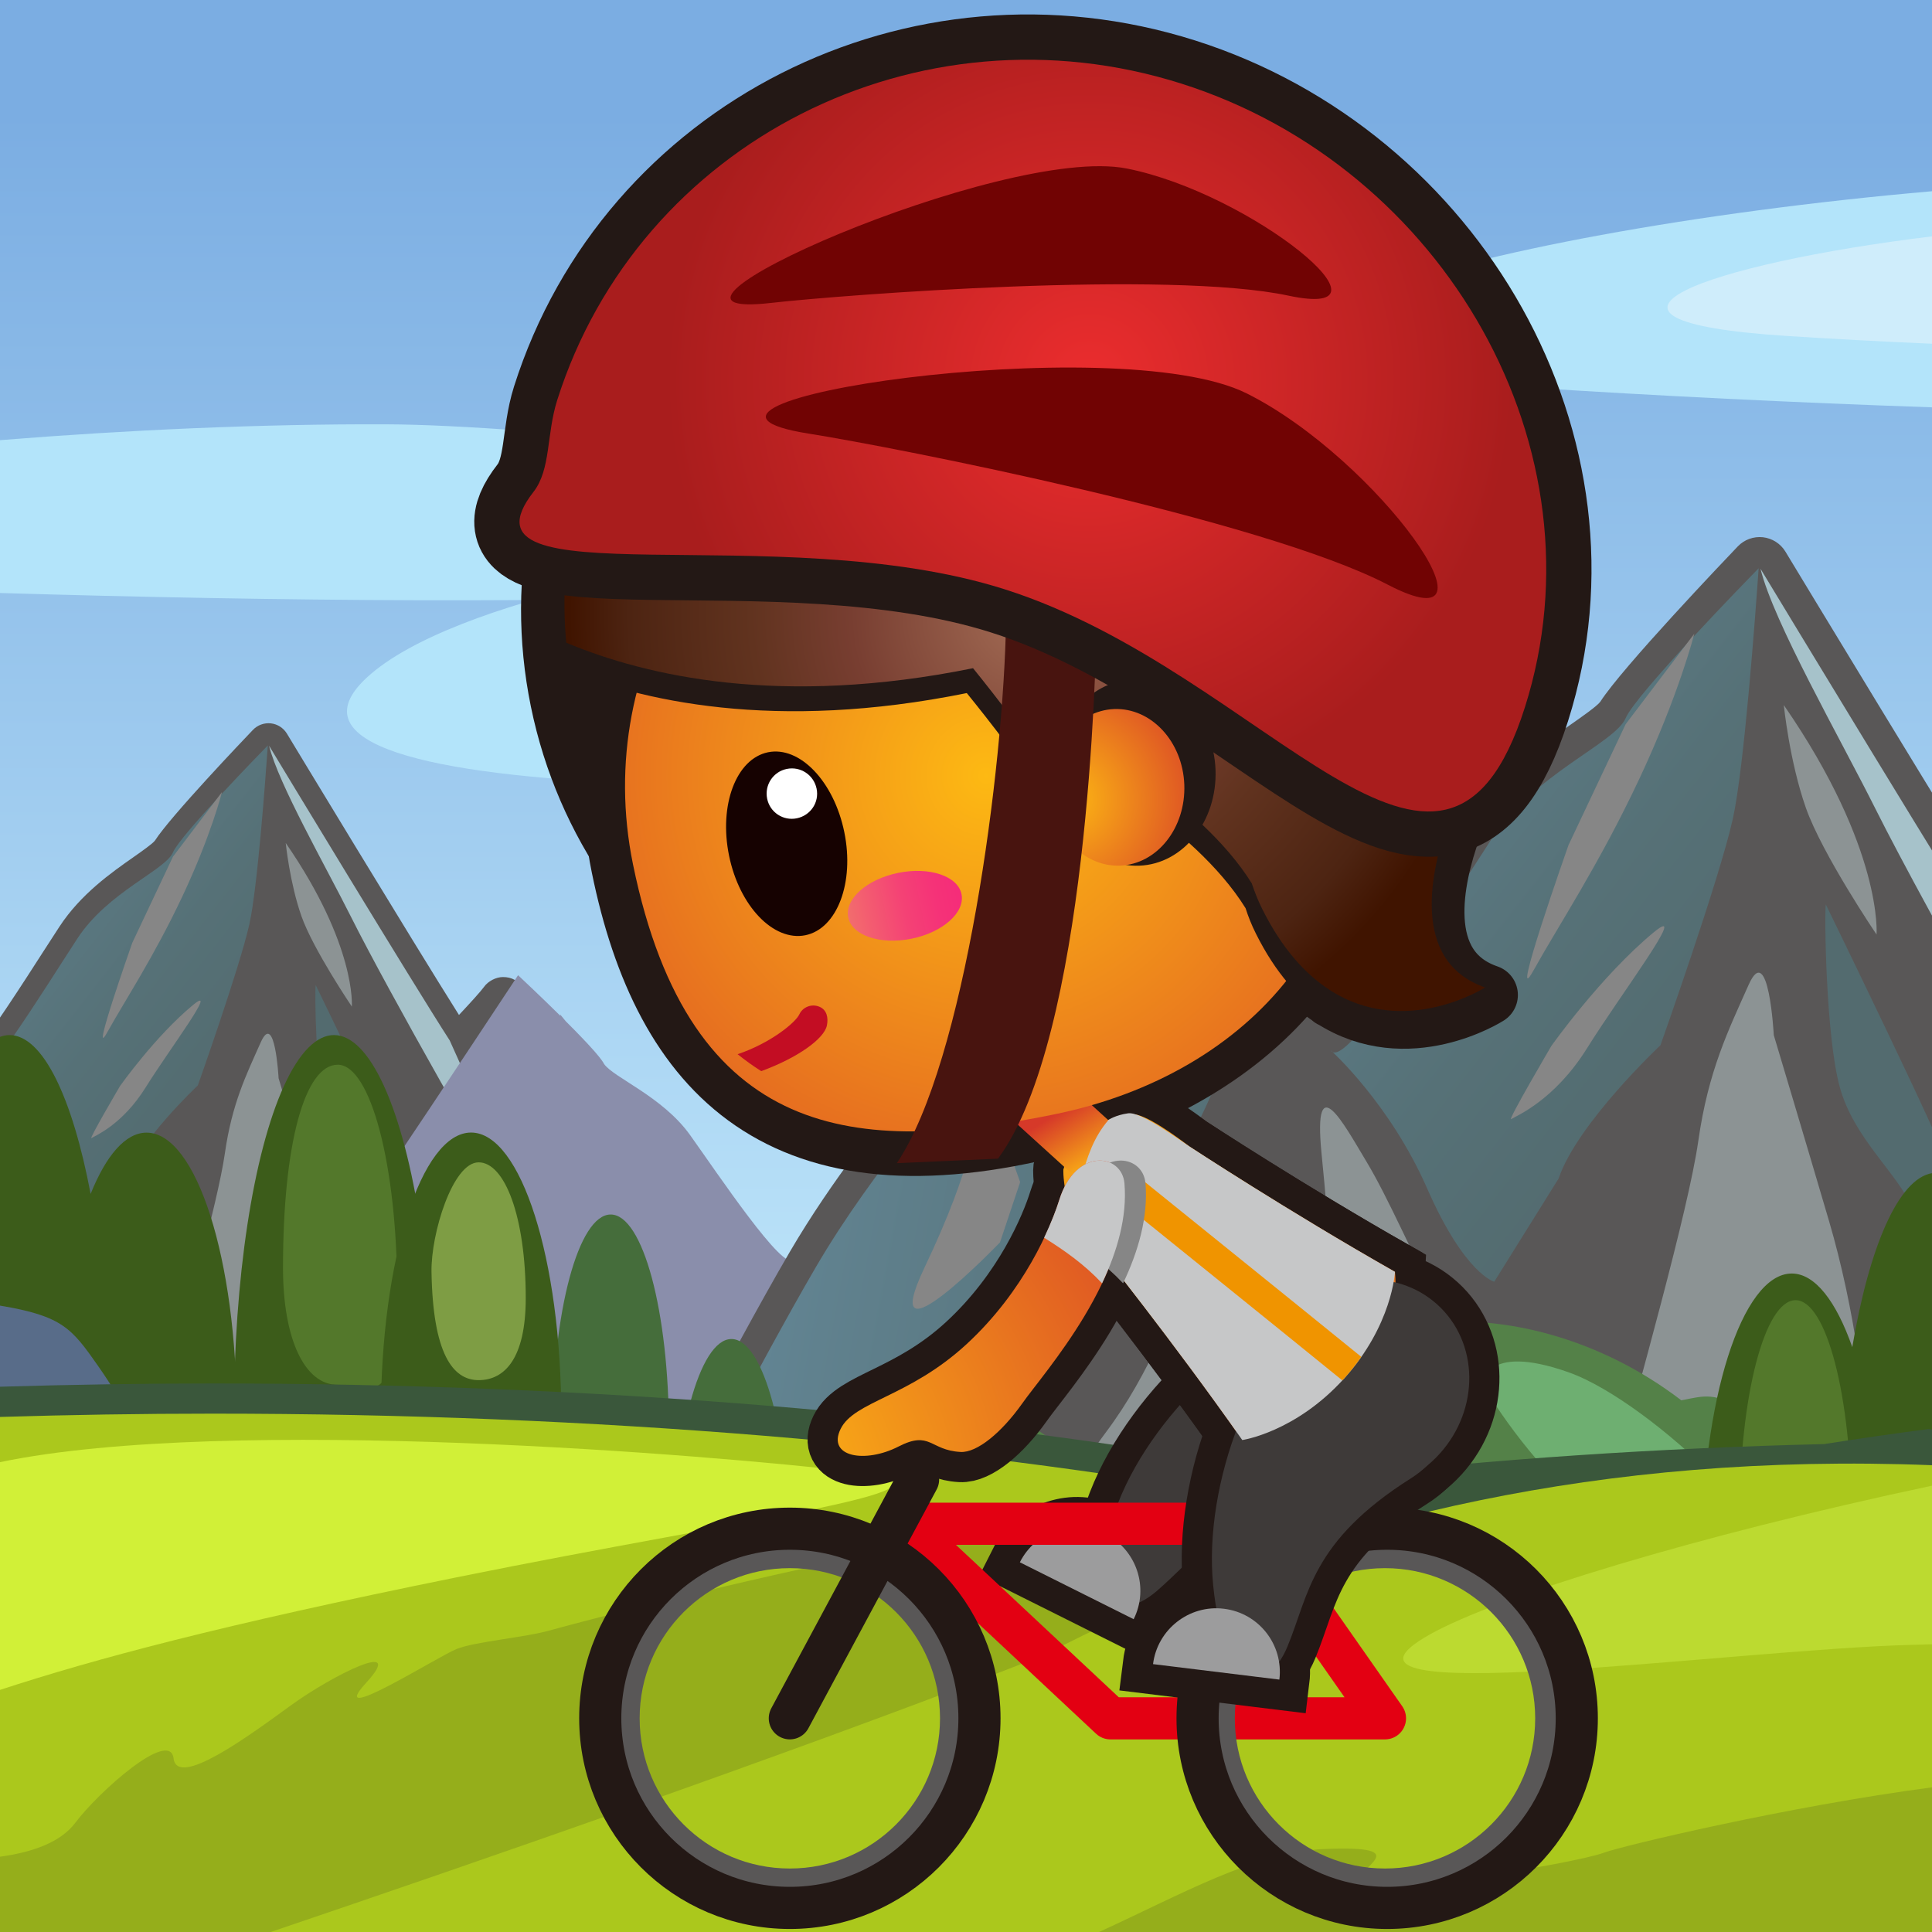 <?xml version="1.0" encoding="iso-8859-1"?>
<!-- Generator: Adobe Illustrator 16.0.0, SVG Export Plug-In . SVG Version: 6.00 Build 0)  -->
<!DOCTYPE svg PUBLIC "-//W3C//DTD SVG 1.1//EN" "http://www.w3.org/Graphics/SVG/1.1/DTD/svg11.dtd">
<svg version="1.1" xmlns="http://www.w3.org/2000/svg" xmlns:xlink="http://www.w3.org/1999/xlink" x="0px" y="0px" width="64px"
	 height="64px" viewBox="0 0 64 64" style="enable-background:new 0 0 64 64;" xml:space="preserve">
<rect x="0" y="0" width="64" height="64" fill="#808080" stroke="none"/>
<g id="person_x5F_mountain_x5F_biking_x28_br_x29_">
	<linearGradient id="SVGID_1_" gradientUnits="userSpaceOnUse" x1="32.001" y1="47.125" x2="32.001" y2="3.748">
		<stop  offset="0" style="stop-color:#C1E8FB"/>
		<stop  offset="1" style="stop-color:#7BADE2"/>
	</linearGradient>
	<rect style="fill:url(#SVGID_1_);" width="64" height="64"/>
	<linearGradient id="SVGID_2_" gradientUnits="userSpaceOnUse" x1="32.001" y1="47.125" x2="32.001" y2="3.748">
		<stop  offset="0" style="stop-color:#C1E8FB"/>
		<stop  offset="1" style="stop-color:#7BADE2"/>
	</linearGradient>
	<rect style="fill:url(#SVGID_2_);" width="64" height="64"/>
	<path style="fill:#595757;" d="M21.161,39.067c-0.187-0.353-0.37-0.657-0.549-0.909c-0.839-1.184-1.587-2.551-2.189-3.65
		c-0.923-1.688-1.171-2.142-1.763-2.142c-0.231,0-0.494,0.138-0.627,0.327c-0.098,0.137-0.452,0.528-0.829,0.929
		c-1.566-2.486-5.654-9.243-5.7-9.32c-0.115-0.189-0.311-0.315-0.532-0.34c-0.221-0.023-0.44,0.056-0.593,0.216
		c-0.278,0.291-2.733,2.865-3.247,3.668c-0.075,0.102-0.435,0.354-0.698,0.539c-0.741,0.519-1.757,1.23-2.464,2.31
		c-0.152,0.231-0.335,0.517-0.54,0.834c-0.579,0.902-1.802,2.811-2.474,3.609c-0.715-0.851-1.843-1.842-1.997-1.976
		c-0.151-0.132-0.354-0.193-0.552-0.171c-0.2,0.024-0.38,0.131-0.497,0.295c-0.362,0.508-2.351,3.056-3.394,4.387
		c-0.633-1.036-1.37-2.214-1.37-2.214c-0.126-0.201-0.345-0.327-0.583-0.334c-0.227,0.01-0.463,0.106-0.602,0.3
		c-0.221,0.311-0.546,0.713-0.921,1.178c-0.864,1.066-2.045,2.529-3.037,4.221c-1.386,2.365-3.959,7.353-4.067,7.564
		c-0.114,0.221-0.104,0.484,0.025,0.697c0.129,0.213,0.36,0.342,0.608,0.342l0,0l38.591-0.021V39.067z"/>
	<path style="fill-rule:evenodd;clip-rule:evenodd;fill:#8C9394;" d="M-4.051,46.648c0.476-2.376,1.544-4.633,1.426-5.939
		c-0.119-1.307-0.237-2.97-1.307-0.713c-1.069,2.256-1.544,3.682-2.613,5.107c-1.069,1.426-1.782,3.325-1.069,3.207
		S-4.051,46.648-4.051,46.648z"/>
	<path style="fill-rule:evenodd;clip-rule:evenodd;fill:#8C9394;" d="M9.229,35.719c0,0,0.712,2.375,1.306,4.396
		s0.951,4.514,0.832,5.702c-0.119,1.188-2.731,0.475-3.563,0.475c-0.832,0-2.971,2.258-2.376,0c0.594-2.257,1.782-6.414,2.02-8.078
		c0.237-1.662,0.712-2.612,1.188-3.682C9.11,33.463,9.229,35.719,9.229,35.719z"/>
	<path style="fill-rule:evenodd;clip-rule:evenodd;fill:#8C9394;" d="M-1.244,44.943l2.946,3.449c0,0,2.247-0.744,1.489-2.266
		c-0.618-1.24-0.798-1.971-1.833-3.957c-0.661-1.269-1.225-2.6-1.752-3.476c-0.527-0.875-1.253-2.243-1.057-0.202
		C-1.254,40.534-1.182,41.135-1.244,44.943z"/>
	<path style="fill-rule:evenodd;clip-rule:evenodd;fill:#8C9394;" d="M19.108,47.195c-0.617-1.24-0.798-1.97-1.833-3.957
		c-0.661-1.268-1.225-2.6-1.752-3.475c-0.527-0.875-1.253-2.244-1.057-0.202s0.269,2.642,0.208,6.45l2.292,2.684h1.901
		C19.216,48.328,19.425,47.83,19.108,47.195z"/>
	<path style="fill-rule:evenodd;clip-rule:evenodd;fill:#8C9394;" d="M21.161,43.389c-0.759-1.038-1.519-2.068-1.864-2.449
		c-0.688-0.756-2.02-2.048-1.433-0.082c0.564,1.886,2.457,4.475,3.071,7.836h0.226V43.389z"/>
	<path style="fill-rule:evenodd;clip-rule:evenodd;fill:#A6C2CA;" d="M14.898,34.467c-1.24-1.922-5.654-9.216-5.983-9.761
		c0.306,1.256,1.881,4.003,2.713,5.667c1.212,2.422,4.815,8.792,5.702,10.098C17.827,41.203,16.339,37.639,14.898,34.467z"/>
	<linearGradient id="SVGID_3_" gradientUnits="userSpaceOnUse" x1="-4.123" y1="25.409" x2="8.474" y2="35.272">
		<stop  offset="0.006" style="stop-color:#668B9D"/>
		<stop  offset="0.246" style="stop-color:#60818E"/>
		<stop  offset="0.709" style="stop-color:#567177"/>
		<stop  offset="1" style="stop-color:#536B6F"/>
	</linearGradient>
	<path style="fill-rule:evenodd;clip-rule:evenodd;fill:url(#SVGID_3_);" d="M1.047,39.342c0.886,2.02,1.582,2.199,1.582,2.199
		l1.519-2.436c0.442-1.307,2.405-3.148,2.405-3.148s1.392-3.921,1.709-5.347c0.268-1.207,0.534-4.832,0.61-5.917
		c-0.224,0.229-2.899,2.972-3.142,3.542c-0.254,0.594-2.152,1.306-3.164,2.851c-1.013,1.544-3.459,5.545-3.797,4.991
		C-1.231,36.076,0.162,37.323,1.047,39.342z"/>
	<linearGradient id="SVGID_4_" gradientUnits="userSpaceOnUse" x1="-17.135" y1="39.944" x2="0.087" y2="43.151">
		<stop  offset="0.006" style="stop-color:#668B9D"/>
		<stop  offset="0.246" style="stop-color:#60818E"/>
		<stop  offset="0.709" style="stop-color:#567177"/>
		<stop  offset="1" style="stop-color:#536B6F"/>
	</linearGradient>
	<path style="fill-rule:evenodd;clip-rule:evenodd;fill:url(#SVGID_4_);" d="M-12.685,45.697c0.696-0.891,5.057-2.34,5.664-3.326
		c0.95-1.544,2.941-4.691,3.322-6.236c0.214-0.871,0.266-1.752,0.271-2.363C-3.479,33.727-3.508,33.7-3.508,33.7
		c-0.507,0.713-4.05,5.227-4.05,5.227c-0.634-1.069-1.898-3.088-1.898-3.088c-0.76,1.069-2.531,2.969-3.924,5.345
		c-1.334,2.277-3.825,7.096-4.03,7.492C-15.865,47.838-13.175,46.326-12.685,45.697z"/>
	<path style="fill-rule:evenodd;clip-rule:evenodd;fill:#536B6F;" d="M10.458,32.632c-0.036,0.175-0.003,3.088,0.326,4.299
		c0.326,1.209,1.322,1.998,1.721,2.859c0.4,0.861,0.938,1.688,0.938,1.688s-0.171-2.574-0.134-2.75
		C13.345,38.555,10.458,32.632,10.458,32.632z"/>
	<path style="fill-rule:evenodd;clip-rule:evenodd;fill:#A6C2CA;" d="M21.161,40.746c-0.37-0.875-0.752-1.645-1.13-2.176
		c-1.303-1.835-2.399-4.115-2.989-5.053c0.995,2.398,2.799,6.715,3.14,7.311c0.148,0.26,0.528,0.703,0.98,1.191V40.746z"/>
	<path style="fill-rule:evenodd;clip-rule:evenodd;fill:#8C9394;" d="M9.465,27.925c0,0,0.133,1.321,0.521,2.425
		c0.39,1.104,1.669,2.994,1.669,2.994S11.815,31.33,9.465,27.925z"/>
	<path style="fill-rule:evenodd;clip-rule:evenodd;fill:#868686;" d="M-7.709,41.064c0,0-0.902,1.711-2.803,3.493
		c-1.9,1.782-0.666-0.879,0.475-1.663C-7.854,41.395-7.709,41.064-7.709,41.064z"/>
	<path style="fill-rule:evenodd;clip-rule:evenodd;fill:#868686;" d="M6.391,33.294c0.891-0.739-0.788,1.478-1.565,2.726
		S3.14,37.628,3.03,37.701c-0.11,0.072,0.948-1.728,0.948-1.728S5.142,34.328,6.391,33.294z"/>
	<path style="fill-rule:evenodd;clip-rule:evenodd;fill:#868686;" d="M7.353,26.239c0,0-0.356,1.425-1.307,3.445
		s-1.901,3.447-2.495,4.516s0.832-2.971,0.832-2.971l1.347-2.851L7.353,26.239z"/>
	<path style="fill-rule:evenodd;clip-rule:evenodd;fill:#868686;" d="M-9.634,37.764c0,0,0,0.949-1.188,3.441
		c-1.188,2.495,1.782-0.594,1.782-0.594l0.475-1.423l-0.712-2.019L-9.634,37.764z"/>
	<path style="fill-rule:evenodd;clip-rule:evenodd;fill:#8A8EAB;" d="M40.847,52.116c-0.146-0.264-1.621-2.875-2.818-4.867
		c-0.002-0.006-0.006-0.012-0.01-0.018c-0.086-0.145-0.172-0.285-0.256-0.422c-0.01-0.018-0.021-0.035-0.031-0.053
		c-0.074-0.12-0.145-0.236-0.215-0.35c-0.018-0.027-0.037-0.059-0.055-0.088c-0.084-0.137-0.166-0.266-0.244-0.387
		c-1.254-1.961-2.849-3.529-3.532-4.411c0,0-1.14,1.667-1.71,2.549c0,0-3.189-3.726-3.646-4.313c0,0-1.594,1.274-2.051,1.961
		c-0.305,0.458-2.508-2.843-3.419-4.117c-0.911-1.275-2.536-1.903-2.849-2.354c-0.014-0.029-0.037-0.066-0.068-0.11
		c-0.014-0.019-0.031-0.042-0.047-0.063c-0.021-0.028-0.041-0.055-0.068-0.087c-0.021-0.025-0.047-0.057-0.071-0.085
		c-0.026-0.031-0.052-0.062-0.082-0.095c-0.028-0.031-0.059-0.065-0.089-0.098c-0.033-0.037-0.064-0.072-0.1-0.111
		c-0.029-0.031-0.062-0.064-0.092-0.098c-0.042-0.044-0.084-0.088-0.127-0.134c-0.027-0.028-0.057-0.058-0.084-0.087
		c-0.051-0.052-0.102-0.104-0.154-0.159c-0.023-0.023-0.049-0.049-0.074-0.074c-0.061-0.061-0.121-0.122-0.184-0.185
		c-0.009-0.009-0.018-0.019-0.027-0.027l-0.193-0.234c0,0,0.006,0.021,0.018,0.058c-0.648-0.639-1.287-1.24-1.387-1.333v0
		c-0.009-0.008-0.02-0.019-0.02-0.019s-2.677,4.056-4.36,6.553c-0.008,0.012-0.017,0.023-0.024,0.035
		c-0.064,0.096-0.127,0.188-0.187,0.277c-0.091,0.134-0.179,0.264-0.261,0.385c-0.02,0.027-0.038,0.055-0.057,0.083
		c-0.098,0.143-0.189,0.276-0.272,0.397c-0.003,0.004-0.005,0.007-0.009,0.011c-0.088,0.129-0.168,0.243-0.236,0.341v0.001
		c-0.071,0.101-0.133,0.187-0.178,0.248c0,0-0.031-0.029-0.076-0.072v11.566l22.413,0.011l0.891,0.002l6.06,0.002
		c0,0-0.01-0.018-0.018-0.033C40.847,52.116,40.847,52.116,40.847,52.116z"/>
	<path style="fill-rule:evenodd;clip-rule:evenodd;fill:#B3E4FA;" d="M33.637,17.19c-3.894-1.958-16.304-3.117-20.831-3.134
		C8.643,14.04,4.187,14.244,0,14.581v5.063C18.427,20.194,39.171,19.974,33.637,17.19z"/>
	<path style="fill-rule:evenodd;clip-rule:evenodd;fill:#B3E4FA;" d="M12.166,22.432c2.869-2.629,12.017-4.185,15.354-4.209
		c13.688-0.098,31.667,5.691,17.199,6.958C30.252,26.448,7.272,26.916,12.166,22.432z"/>
	<path style="fill-rule:evenodd;clip-rule:evenodd;fill:#CFEDFB;" d="M20.813,21.965c1.563-1.432,6.543-2.279,8.36-2.292
		c7.454-0.053,17.245,3.099,9.366,3.789S18.146,24.406,20.813,21.965z"/>
	<path style="fill-rule:evenodd;clip-rule:evenodd;fill:#B3E4FA;" d="M64,6.335c-15.691,1.367-29.346,5.471-13.194,6.513
		c4.051,0.261,8.594,0.488,13.194,0.645V6.335z"/>
	<path style="fill-rule:evenodd;clip-rule:evenodd;fill:#CFEDFB;" d="M64,7.83c-7.428,0.903-12.776,2.785-4.811,3.299
		c1.504,0.097,3.133,0.185,4.811,0.258V7.83z"/>
	<path style="fill-rule:evenodd;clip-rule:evenodd;fill:#B3E4FA;" d="M64,29.522c-2.418-0.815-6.483-1.52-10.021-1.495
		c-1.799,0.013-6.729,0.852-8.275,2.269c-2.639,2.417,9.748,2.165,17.547,1.482c0.272-0.024,0.52-0.051,0.75-0.081V29.522z"/>
	<path style="fill:#595757;" d="M75.501,38.989c-0.263-0.494-0.519-0.922-0.771-1.276c-1.178-1.659-2.228-3.578-3.071-5.121
		c-1.296-2.368-1.644-3.004-2.474-3.004c-0.324,0-0.692,0.194-0.88,0.459c-0.137,0.192-0.634,0.739-1.162,1.302
		c-2.197-3.486-7.933-12.966-7.998-13.075c-0.161-0.266-0.437-0.442-0.746-0.477c-0.31-0.033-0.617,0.078-0.832,0.303
		c-0.391,0.408-3.835,4.02-4.556,5.147c-0.105,0.143-0.61,0.497-0.979,0.755c-1.04,0.729-2.465,1.726-3.457,3.241
		c-0.213,0.325-0.471,0.726-0.757,1.171c-0.813,1.266-2.529,3.941-3.472,5.062c-1.004-1.193-2.586-2.584-2.802-2.772
		c-0.213-0.186-0.496-0.27-0.774-0.239c-0.28,0.033-0.533,0.183-0.697,0.413c-0.508,0.713-3.299,4.288-4.762,6.156
		c-0.888-1.454-1.922-3.106-1.922-3.106c-0.177-0.282-0.484-0.459-0.818-0.469c-0.318,0.014-0.65,0.148-0.844,0.421
		c-0.31,0.436-0.766,0.999-1.293,1.651c-1.211,1.498-2.87,3.549-4.261,5.922c-1.944,3.319-5.555,10.317-5.708,10.614
		c-0.16,0.31-0.146,0.681,0.035,0.979c0.181,0.298,0.505,0.479,0.854,0.479h0l54.146-0.03V38.989z"/>
	<path style="fill-rule:evenodd;clip-rule:evenodd;fill:#8C9394;" d="M40.126,49.625c0.667-3.333,2.166-6.5,2-8.333
		s-0.333-4.166-1.833-1s-2.167,5.166-3.667,7.166s-2.5,4.666-1.5,4.5S40.126,49.625,40.126,49.625z"/>
	<path style="fill-rule:evenodd;clip-rule:evenodd;fill:#8C9394;" d="M58.759,34.291c0,0,1,3.333,1.833,6.167s1.334,6.333,1.167,8
		s-3.833,0.667-5,0.667s-4.168,3.167-3.334,0s2.501-9,2.834-11.334c0.333-2.332,0.999-3.666,1.666-5.166
		S58.759,34.291,58.759,34.291z"/>
	<path style="fill-rule:evenodd;clip-rule:evenodd;fill:#8C9394;" d="M44.065,47.233l4.133,4.839c0,0,3.152-1.043,2.09-3.179
		c-0.867-1.74-1.12-2.764-2.572-5.552c-0.927-1.779-1.719-3.647-2.459-4.876c-0.739-1.228-1.758-3.147-1.482-0.283
		C44.051,41.047,44.151,41.89,44.065,47.233z"/>
	<path style="fill-rule:evenodd;clip-rule:evenodd;fill:#8C9394;" d="M72.621,50.394c-0.866-1.74-1.12-2.764-2.572-5.552
		c-0.927-1.779-1.719-3.647-2.458-4.876c-0.74-1.228-1.758-3.147-1.482-0.283s0.377,3.707,0.291,9.051l3.216,3.765l2.667-0.001
		C72.771,51.982,73.064,51.284,72.621,50.394z"/>
	<path style="fill-rule:evenodd;clip-rule:evenodd;fill:#8C9394;" d="M75.501,45.052c-1.065-1.456-2.131-2.901-2.615-3.436
		c-0.965-1.062-2.834-2.874-2.01-0.116c0.791,2.646,3.446,6.278,4.309,10.995h0.316V45.052z"/>
	<path style="fill-rule:evenodd;clip-rule:evenodd;fill:#A6C2CA;" d="M66.714,32.535c-1.739-2.696-7.934-12.93-8.395-13.694
		c0.429,1.763,2.64,5.618,3.807,7.951c1.7,3.399,6.756,12.334,8,14.167C70.822,41.986,68.735,36.984,66.714,32.535z"/>
	<linearGradient id="SVGID_5_" gradientUnits="userSpaceOnUse" x1="40.028" y1="19.83" x2="57.697" y2="33.664">
		<stop  offset="0.006" style="stop-color:#668B9D"/>
		<stop  offset="0.246" style="stop-color:#60818E"/>
		<stop  offset="0.709" style="stop-color:#567177"/>
		<stop  offset="1" style="stop-color:#536B6F"/>
	</linearGradient>
	<path style="fill-rule:evenodd;clip-rule:evenodd;fill:url(#SVGID_5_);" d="M47.279,39.375c1.243,2.833,2.22,3.084,2.22,3.084
		l2.131-3.417c0.621-1.833,3.375-4.417,3.375-4.417s1.953-5.5,2.397-7.5c0.376-1.693,0.749-6.779,0.856-8.302
		c-0.314,0.321-4.067,4.17-4.408,4.969c-0.357,0.833-3.02,1.833-4.439,4c-1.421,2.167-4.854,7.779-5.328,7
		C44.083,34.792,46.037,36.542,47.279,39.375z"/>
	<linearGradient id="SVGID_6_" gradientUnits="userSpaceOnUse" x1="21.767" y1="40.22" x2="45.932" y2="44.719">
		<stop  offset="0.006" style="stop-color:#668B9D"/>
		<stop  offset="0.246" style="stop-color:#60818E"/>
		<stop  offset="0.709" style="stop-color:#567177"/>
		<stop  offset="1" style="stop-color:#536B6F"/>
	</linearGradient>
	<path style="fill-rule:evenodd;clip-rule:evenodd;fill:url(#SVGID_6_);" d="M28.013,48.292c0.977-1.25,7.096-3.284,7.947-4.667
		c1.333-2.167,4.127-6.583,4.66-8.75c0.301-1.224,0.373-2.459,0.381-3.316c-0.072-0.064-0.113-0.101-0.113-0.101
		c-0.712,1-5.683,7.333-5.683,7.333c-0.889-1.5-2.663-4.333-2.663-4.333c-1.066,1.5-3.552,4.166-5.506,7.5
		c-1.872,3.195-5.367,9.955-5.654,10.512C23.551,51.295,27.324,49.174,28.013,48.292z"/>
	<path style="fill-rule:evenodd;clip-rule:evenodd;fill:#536B6F;" d="M60.483,29.962c-0.051,0.245-0.004,4.331,0.457,6.03
		c0.458,1.697,1.855,2.805,2.415,4.012c0.562,1.21,1.315,2.368,1.315,2.368s-0.24-3.612-0.188-3.858
		C64.534,38.27,60.483,29.962,60.483,29.962z"/>
	<path style="fill-rule:evenodd;clip-rule:evenodd;fill:#548148;" d="M58.743,47.521c0,0-0.538-0.574-1.321-1.002
		c-0.785-0.43-1.183-0.217-1.889-0.102c-0.706,0.118,1.352,1.362,2.338,1.459C58.854,47.973,58.743,47.521,58.743,47.521z"/>
	<path style="fill-rule:evenodd;clip-rule:evenodd;fill:#548148;" d="M62.01,49.305c0,0-0.395-0.506-0.967-0.883
		c-0.575-0.38-0.867-0.191-1.383-0.09c-0.518,0.104,0.988,1.201,1.711,1.287C62.091,49.703,62.01,49.305,62.01,49.305z"/>
	<path style="fill-rule:evenodd;clip-rule:evenodd;fill:#548148;" d="M27.132,49.72c0,0-0.585-0.262-1.268-0.325
		c-0.687-0.066-0.855,0.238-1.263,0.57c-0.409,0.334,1.436,0.596,2.114,0.332C27.391,50.033,27.132,49.72,27.132,49.72z"/>
	<path style="fill-rule:evenodd;clip-rule:evenodd;fill:#456D3B;" d="M11.436,52.523l9.249-0.004
		c1.241-1.177,2.131-2.895,1.554-3.77c-0.635-0.963-3.063-0.082-4.75,0.709C15.472,50.404,13.725,51.222,11.436,52.523z"/>
	<path style="fill-rule:evenodd;clip-rule:evenodd;fill:#456D3B;" d="M27.057,52.516c1.47-1.196,3.359-2.772,5.17-4.391
		c0.473-0.421,0.849-0.821,1.143-1.195c-0.303-0.092-0.582-0.138-0.787-0.138c-0.799,0-4.084,1.333-5.682,2.833
		c-0.86,0.807-4.591,1.915-6.216,2.893L27.057,52.516z"/>
	<path style="fill-rule:evenodd;clip-rule:evenodd;fill:#A6C2CA;" d="M75.501,41.345c-0.519-1.228-1.056-2.307-1.586-3.053
		c-1.828-2.575-3.366-5.774-4.194-7.09c1.396,3.367,3.928,9.421,4.405,10.257c0.208,0.364,0.741,0.987,1.375,1.672V41.345z"/>
	<path style="fill:#548148;" d="M64,50.568c-1.375-0.599-2.514-1-2.874-1.193c-0.932-0.5-2.108-0.203-4.927-2.583
		c-2.664-2.25-5.859-3.167-8.524-3c-1.726,0.108-4.794,2-4.794,2S40.484,47.5,39.951,48s-3.996,2.625-4.35,0.959
		c-0.318-1.491-2.221-2.167-3.02-2.167s-4.084,1.333-5.682,2.833c-0.86,0.807-1.824,1.915-3.449,2.893L64,52.495V50.568z"/>
	<path style="fill-rule:evenodd;clip-rule:evenodd;fill:#6EAF71;" d="M49.125,45.875c0,0,1.167,2.082,3.167,3.916
		s3.333,1.5,5.5,1.667s-2.999-5-5.833-6S49.125,45.875,49.125,45.875z"/>
	<path style="fill-rule:evenodd;clip-rule:evenodd;fill:#548148;" d="M21.425,49.676c0,0-0.773,0.144-1.557,0.571
		c-0.784,0.429-0.821,0.878-1.106,1.535c-0.28,0.658,1.877-0.401,2.491-1.18C21.865,49.827,21.425,49.676,21.425,49.676z"/>
	<path style="fill-rule:evenodd;clip-rule:evenodd;fill:#548148;" d="M39.592,46.509c0,0-0.773,0.144-1.557,0.571
		c-0.785,0.429-0.822,0.878-1.106,1.535c-0.28,0.658,1.877-0.401,2.491-1.18C40.031,46.66,39.592,46.509,39.592,46.509z"/>
	<path style="fill-rule:evenodd;clip-rule:evenodd;fill:#456D3B;" d="M43.708,45.15c0,0-0.784,0.061-1.608,0.402
		c-0.827,0.342-0.911,0.784-1.265,1.407c-0.35,0.625,1.909-0.198,2.604-0.906C44.129,45.348,43.708,45.15,43.708,45.15z"/>
	<path style="fill-rule:evenodd;clip-rule:evenodd;fill:#6EAF71;" d="M59.309,49.816c0,0,0.772,0.982,1.615,1.756
		c0.844,0.773,1.405,0.633,2.318,0.703c0.914,0.07-1.264-2.107-2.459-2.529C59.589,49.324,59.309,49.816,59.309,49.816z"/>
	<path style="fill-rule:evenodd;clip-rule:evenodd;fill:#456D3B;" d="M42.881,45.792c0,0-2.396,1.708-2.93,2.208
		c-0.258,0.242-1.201,0.861-2.146,1.251c-1.773,1.185-3.768,2.345-5.422,3.262l6.992-0.005c2.716-1.614,3.875-3.633,3.875-3.633
		c2.296-3.002,4.836-4.627,5.02-5.09c-0.199,0.001-0.4-0.005-0.595,0.007c-0.282,0.11-0.561,0.149-0.842,0.156
		C45.106,44.422,42.881,45.792,42.881,45.792z"/>
	<path style="fill-rule:evenodd;clip-rule:evenodd;fill:#8C9394;" d="M59.091,23.357c0,0,0.187,1.854,0.73,3.402
		c0.547,1.549,2.342,4.199,2.342,4.199S62.388,28.134,59.091,23.357z"/>
	<path style="fill-rule:evenodd;clip-rule:evenodd;fill:#868686;" d="M34.993,41.792c0,0-1.266,2.399-3.934,4.9
		c-2.666,2.5-0.934-1.233,0.667-2.333C34.79,42.254,34.993,41.792,34.993,41.792z"/>
	<path style="fill-rule:evenodd;clip-rule:evenodd;fill:#868686;" d="M54.776,30.889c1.25-1.036-1.105,2.072-2.196,3.824
		s-2.364,2.257-2.519,2.359c-0.154,0.102,1.33-2.424,1.33-2.424S53.024,32.34,54.776,30.889z"/>
	<path style="fill-rule:evenodd;clip-rule:evenodd;fill:#868686;" d="M56.126,20.992c0,0-0.5,2-1.833,4.833s-2.667,4.833-3.5,6.333
		c-0.833,1.5,1.167-4.167,1.167-4.167l1.891-4L56.126,20.992z"/>
	<path style="fill-rule:evenodd;clip-rule:evenodd;fill:#868686;" d="M32.293,37.159c0,0-0.001,1.333-1.667,4.83
		c-1.666,3.5,2.5-0.834,2.5-0.834l0.667-1.996l-1-2.833L32.293,37.159z"/>
	<path style="fill:#3C5C1A;" d="M4.855,37.52c-0.701,0-1.343,0.763-1.853,2.03c-0.601-3.182-1.581-5.262-2.69-5.262
		c-0.105,0-0.209,0.023-0.313,0.06v25.055c0.103,0.036,0.207,0.06,0.313,0.06c1.104,0,2.08-2.062,2.682-5.218
		c0.511,1.28,1.157,2.051,1.861,2.051c1.65,0,2.988-4.203,2.988-9.389C7.844,41.722,6.506,37.52,4.855,37.52z"/>
	<path style="fill:#3C5C1A;" d="M64,38.862c-1.109,0.186-2.076,2.426-2.641,5.763c-0.53-1.51-1.231-2.438-2.004-2.438
		c-1.65,0-2.988,4.202-2.988,9.387c0,5.186,1.338,9.389,2.988,9.389c0.789,0,1.506-0.969,2.04-2.54
		c0.569,3.218,1.52,5.361,2.604,5.543V38.862z"/>
	<ellipse style="fill:#53782B;" cx="59.48" cy="50.198" rx="1.852" ry="7.128"/>
	<ellipse style="fill:#3C5C1A;" cx="11.063" cy="46.875" rx="3.313" ry="12.587"/>
	<path style="fill:#53782B;" d="M13.156,42.75c0,4.131-0.881,3.125-1.969,3.125S9.375,44.375,9.375,42
		c0-4.132,0.725-6.73,1.813-6.73S13.156,38.618,13.156,42.75z"/>
	<ellipse style="fill:#456D3B;" cx="20.23" cy="47.406" rx="1.929" ry="7.174"/>
	<ellipse style="fill:#456D3B;" cx="24.23" cy="51.531" rx="1.929" ry="7.174"/>
	<ellipse style="fill:#3C5C1A;" cx="15.605" cy="46.906" rx="2.988" ry="9.389"/>
	<path style="fill:#7E9D44;" d="M17.416,43c0,2-0.699,2.719-1.561,2.719s-1.517-0.887-1.561-3.594
		c-0.02-1.25,0.699-3.621,1.561-3.621S17.416,40.292,17.416,43z"/>
	<path style="fill:#586C89;" d="M4.75,47.75c0,0-0.625-1.25-1.5-2.5s-1.183-1.655-3.25-2v4.5H4.75z"/>
	<path style="fill:#3A573B;" d="M64,47.351c-0.045,0-0.087-0.017-0.132-0.011c-1.157,0.154-2.308,0.317-3.442,0.497
		c-5.548,0.134-10.952,0.498-16.07,1.082c-0.266-0.106-0.545-0.146-0.769-0.165c-0.459-0.04-0.971-0.06-1.564-0.06h-0.045
		c-10.34-1.875-22.419-2.865-34.936-2.865c-2.286,0-4.655,0.037-7.042,0.108V64h64V47.351z"/>
	<path style="fill:#ABC81C;" d="M64,56.819c-9.621-5.881-31.496-9.99-56.958-9.99c-2.382,0-4.729,0.039-7.042,0.109V64h64V56.819z"
		/>
	<path style="fill:#D1F037;" d="M28.25,48.75C23.758,48.215,7.562,46.859,0,48.436v7.544c3.127-1.021,7.261-2.137,15.125-3.729
		C25,50.25,32.902,49.304,28.25,48.75z"/>
	<path style="fill:#95AE1B;" d="M43.5,49.75c-7.125-0.625-24.375,4-25.25,4.25s-2.5,0.375-3.125,0.625s-4.375,2.625-3,1.125
		S11,55.5,9.625,56.5s-3.75,2.75-3.875,1.75s-2.5,1.125-3.25,2.125C2.017,61.02,1.114,61.351,0,61.506V64h8.968
		C22.808,59.309,48.775,50.213,43.5,49.75z"/>
	<path style="fill:#ABC81C;" d="M64,48.537C41.833,47.666,28.71,57.7,21.465,64H64V48.537z"/>
	<path style="fill:#95AE1B;" d="M64,64v-4.792c-4.771,0.628-10.272,1.941-10.875,2.167c-1,0.375-8,1.5-8.125,1s2-1.25-1.125-1.125
		c-2.273,0.091-4.747,1.505-7.467,2.75H64z"/>
	<path style="fill:#BCDA30;" d="M64,49.215c-7.842,1.664-14.412,3.681-16.633,4.927c-4.6,2.58,9.988,0.496,15.998,0.345
		c0.216-0.006,0.421-0.012,0.635-0.018V49.215z"/>
	<circle style="fill:none;stroke:#595757;stroke-width:1.244;stroke-miterlimit:10;" cx="26.164" cy="56.922" r="5.597"/>
	<g id="man_x5F_climbing_x28_ye_x29__24_">
		<g id="g235_24_">
			<g>
				<path id="path8_106_" style="fill:#231815;stroke:#231815;stroke-width:2;stroke-miterlimit:10;" d="M44.513,43.31
					c-2.694,0.094-6.258,3.338-7.477,6.484c-1.224,3.146-0.121,4.105,1.282,2.912c1.401-1.203,2.269-2.742,6.166-3.109
					C48.381,49.231,46.409,43.243,44.513,43.31z"/>
			</g>
			<g>
				<path id="path10_62_" style="fill:#231815;stroke:#231815;stroke-width:2;stroke-miterlimit:10;" d="M33.784,51.753
					c0.522-1.039,1.789-1.461,2.829-0.941c1.038,0.52,1.461,1.787,0.941,2.826L33.784,51.753z"/>
			</g>
			<g>
				<path id="path12_47_" style="fill:#3E3A39;" d="M44.513,43.31c-2.694,0.094-6.258,3.338-7.477,6.484
					c-1.224,3.146-0.121,4.105,1.282,2.912c1.401-1.203,2.269-2.742,6.166-3.109C48.381,49.231,46.409,43.243,44.513,43.31z"/>
			</g>
			<g>
				<path id="path14_48_" style="fill:#9C9C9D;" d="M33.784,51.753c0.522-1.039,1.789-1.461,2.829-0.941
					c1.038,0.52,1.461,1.787,0.941,2.826L33.784,51.753z"/>
			</g>
			
				<polygon style="fill:none;stroke:#E30012;stroke-width:1.396;stroke-linecap:round;stroke-linejoin:round;stroke-miterlimit:10;" points="
				45.879,56.922 36.785,56.922 29.899,50.477 41.369,50.477 			"/>
			<circle style="fill:none;stroke:#595757;stroke-width:1.244;stroke-miterlimit:10;" cx="45.88" cy="56.922" r="5.597"/>
			<circle style="fill:none;stroke:#231815;stroke-width:1.396;stroke-miterlimit:10;" cx="26.165" cy="56.921" r="6.281"/>
			<circle style="fill:none;stroke:#231815;stroke-width:1.396;stroke-miterlimit:10;" cx="45.952" cy="56.921" r="6.281"/>
			<g>
				<path id="path83_38_" style="fill:#231815;stroke:#231815;stroke-width:2;stroke-miterlimit:10;" d="M35.085,39.765
					c-0.273,0.879-1.15,2.993-3.063,4.759c-1.91,1.762-3.726,1.888-4.177,2.814c-0.453,0.93,0.82,1.145,1.92,0.58
					c1.055-0.541,1.035,0.124,2.052,0.18c0.548,0.032,1.365-0.645,2.046-1.607c0.73-1.037,3.641-4.258,3.386-7.289
					C37.164,38.205,35.627,38.006,35.085,39.765z"/>
			</g>
			<g>
				<g id="g226_24_">
					<path id="path34-7-5_795_" style="fill:none;stroke:#231815;stroke-width:2;stroke-miterlimit:10;" d="M39.401,37.978
						c-0.395-0.303-1.498-1.121-1.915-1.065c-0.414,0.058-0.761,0.181-0.761,0.181c-0.775,0.291-1.28,0.85-1.499,1.648
						c0,0-0.021,0.209,0.077,0.781c0.072,0.416,0.772,1.289,1.061,1.801c0,0,2.448,3.047,4.789,6.38c0,0,2.119,0.081,3.731-1.696
						c1.612-1.775,1.325-3.878,1.325-3.878C42.671,40.123,39.401,37.978,39.401,37.978z"/>
					
						<ellipse id="ellipse86_32_" transform="matrix(-0.74 -0.672 0.672 -0.74 47.793 110.202)" style="fill:none;stroke:#231815;stroke-width:2;stroke-miterlimit:10;" cx="45.179" cy="45.871" rx="3.375" ry="3.619"/>
					<path id="path88_34_" style="fill:none;stroke:#231815;stroke-width:2;stroke-miterlimit:10;" d="M43.906,43.352
						c-2.354,1.305-4.057,5.814-3.717,9.173c0.337,3.356,1.757,3.717,2.463,2.011c0.706-1.705,0.778-3.474,4.086-5.564
						C50.041,46.877,45.57,42.43,43.906,43.352z"/>
					<path id="path90_33_" style="fill:none;stroke:#231815;stroke-width:2;stroke-miterlimit:10;" d="M38.196,55.126
						c0.142-1.149,1.196-1.976,2.347-1.834c1.157,0.14,1.979,1.192,1.838,2.347L38.196,55.126z"/>
					<path id="path34-7-5_794_" style="fill:none;stroke:#231815;stroke-width:2;stroke-miterlimit:10;" d="M39.401,37.978
						c-0.452-0.299-1.613-1.158-2.032-1.098c-0.413,0.057-0.644,0.215-0.644,0.215c-0.773,0.291-0.706,1.205-0.924,2.004
						c0,0-0.022,0.209,0.078,0.781c0.07,0.415,0.104,0.848,0.485,1.443c0,0,2.448,3.051,4.788,6.38c0,0,1.752-0.252,3.365-2.029
						c1.608-1.774,1.694-3.542,1.694-3.542C42.671,40.123,39.401,37.978,39.401,37.978z"/>
					<g id="g192_24_">
						<g id="g190_24_">
							<g id="g188_24_">
								<path id="path93_40_" style="fill:#F09400;stroke:#231815;stroke-width:1.542;stroke-miterlimit:10;" d="M49.482,16.882
									c1.7,8.314-4.276,16.554-12.74,18.284c-8.464,1.729-16.701-3.604-18.401-11.917C16.64,14.933,22.122,6.787,30.588,5.056
									C39.053,3.327,47.781,8.567,49.482,16.882z"/>
								<path id="path123_258_" style="fill:#231815;" d="M48.771,17.025c1.621,7.93-4.1,15.791-12.171,17.441
									c-8.068,1.65-15.927-3.437-17.546-11.364c-1.623-7.929,3.607-15.697,11.678-17.347C38.799,4.106,47.149,9.096,48.771,17.025
									z"/>
								
									<radialGradient id="path9_1_" cx="446.035" cy="-161.153" r="15.347" gradientTransform="matrix(0.98 -0.199 -0.199 -0.98 -434.787 -48.632)" gradientUnits="userSpaceOnUse">
									<stop  offset="0" style="stop-color:#FF85B8"/>
									<stop  offset="0.505" style="stop-color:#FF5B5B"/>
									<stop  offset="1" style="stop-color:#E1233C"/>
								</radialGradient>
								
									<path id="path9_27_" style="fill:url(#path9_1_);stroke:#231815;stroke-width:2;stroke-linecap:round;stroke-linejoin:round;stroke-miterlimit:10;" d="
									M35.515,24.476c0.223,0.117,4.309,2.25,6.035,5.039c0.093,0.273,0.199,0.551,0.345,0.843c0.663,1.33,1.434,2.161,2.22,2.675
									l0.005,0.014c0,0,0.006-0.004,0.007-0.006c2.495,1.622,5.155-0.081,5.155-0.081c-2.521-0.869-1.771-3.961-1.23-5.466
									c0.102-0.247,0.206-0.488,0.299-0.75c0.023-0.051,0.04-0.086,0.04-0.086c-0.002-0.008-0.005-0.016-0.005-0.025
									c0.862-2.483,1.738-5.875,0.873-9.771C47.503,8.962,38.848,4.129,30.775,5.765c-2.161,0.438-4.111,1.326-5.786,2.531
									c-0.002-0.002-0.004-0.001-0.004-0.001c-0.017,0.011-0.029,0.022-0.046,0.033c-0.177,0.129-0.35,0.263-0.522,0.399
									c-0.136,0.108-0.27,0.22-0.402,0.332c-0.144,0.122-0.288,0.244-0.43,0.372c-0.219,0.199-0.429,0.406-0.635,0.617
									c-0.093,0.099-0.188,0.199-0.278,0.296c-0.211,0.228-0.41,0.459-0.603,0.699c-0.033,0.038-0.07,0.074-0.1,0.114
									c-0.036,0.044-0.067,0.09-0.103,0.135c-0.017,0.023-0.032,0.049-0.05,0.07c-1.275,1.662-2.192,3.581-2.665,5.635
									c0,0.002,0,0.002,0,0.003l0,0c-0.337,1.462-0.455,2.989-0.311,4.541c2.65,1.108,7.108,2.137,13.475,0.844
									c0,0,1.885,2.313,2.42,3.316L35.515,24.476z"/>
								<path id="path125_136_" style="fill:#231815;stroke:#231815;stroke-width:2.782;stroke-miterlimit:10;" d="M44.543,23.81
									c1.373,6.726-3.165,11.456-9.603,13.102c-8.848,2.26-12.597-1.556-13.972-8.283c-1.377-6.728,2.787-13.269,9.295-14.6
									C36.771,12.697,43.165,17.077,44.543,23.81z"/>
								
									<radialGradient id="path34-7-5_1_" cx="588.049" cy="-294.57" r="33.846" gradientTransform="matrix(0.405 -0.446 -0.74 -0.672 -424.084 98.186)" gradientUnits="userSpaceOnUse">
									<stop  offset="0" style="stop-color:#FDB913"/>
									<stop  offset="1" style="stop-color:#D63929"/>
								</radialGradient>
								<path id="path34-7-5_793_" style="fill:url(#path34-7-5_1_);" d="M39.401,37.978c-0.395-0.303-1.498-1.121-1.915-1.065
									c-0.414,0.058-0.761,0.181-0.761,0.181c-0.775,0.291-1.28,0.85-1.499,1.648c0,0-0.021,0.209,0.077,0.781
									c0.072,0.416,0.772,1.289,1.061,1.801c0,0,2.448,3.047,4.789,6.38c0,0,2.119,0.081,3.731-1.696
									c1.612-1.775,1.325-3.878,1.325-3.878C42.671,40.123,39.401,37.978,39.401,37.978z"/>
								<linearGradient id="polygon138_1_" gradientUnits="userSpaceOnUse" x1="36.374" y1="38.812" x2="35.124" y2="36.812">
									<stop  offset="0" style="stop-color:#FDB913"/>
									<stop  offset="1" style="stop-color:#D63929"/>
								</linearGradient>
								<polygon id="polygon138_25_" style="fill:url(#polygon138_1_);" points="37.402,37.733 35.975,39.308 33.675,37.22 
									35.107,35.644 								"/>
								
									<ellipse id="ellipse140_25_" transform="matrix(-0.74 -0.672 0.672 -0.74 47.793 110.202)" style="fill:#3E3A39;" cx="45.179" cy="45.871" rx="3.375" ry="3.619"/>
								<path id="path142_42_" style="fill:#3E3A39;" d="M43.906,43.352c-2.354,1.305-4.057,5.814-3.717,9.173
									c0.337,3.356,1.757,3.717,2.463,2.011c0.706-1.705,0.778-3.474,4.086-5.564C50.041,46.877,45.57,42.43,43.906,43.352z"/>
								<path id="path144_40_" style="fill:#9C9C9D;" d="M38.196,55.126c0.142-1.149,1.196-1.976,2.347-1.834
									c1.157,0.14,1.979,1.192,1.838,2.347L38.196,55.126z"/>
								<path id="path146_32_" style="fill:none;stroke:#1EA839;stroke-miterlimit:10;" d="M44.462,44.76"/>
								<path id="path34-7-5_792_" style="fill:#C6C7C8;" d="M39.401,37.978c-0.452-0.299-1.613-1.158-2.032-1.098
									c-0.413,0.057-0.644,0.215-0.644,0.215c-0.492,0.572-0.706,1.205-0.924,2.004c0,0-0.022,0.209,0.078,0.781
									c0.07,0.415,0.104,0.848,0.485,1.443c0,0,2.448,3.051,4.788,6.38c0,0,1.752-0.252,3.365-2.029
									c1.608-1.774,1.694-3.542,1.694-3.542C42.671,40.123,39.401,37.978,39.401,37.978z"/>
								<path style="fill:#F09400;" d="M37.363,38.7c-0.15,0.301-0.27,0.626-0.375,0.983c2.096,1.693,5.315,4.286,7.477,6.043
									c0.019-0.02,0.036-0.033,0.054-0.053c0.221-0.244,0.408-0.486,0.575-0.726C42.832,43.11,39.344,40.301,37.363,38.7z"/>
								
									<radialGradient id="path154_1_" cx="435.826" cy="-159.806" r="22.04" gradientTransform="matrix(0.98 -0.2 -0.2 -0.98 -426.401 -43.752)" gradientUnits="userSpaceOnUse">
									<stop  offset="0" style="stop-color:#FDB913"/>
									<stop  offset="1" style="stop-color:#D63929"/>
								</radialGradient>
								<path id="path154_40_" style="fill:url(#path154_1_);" d="M44.543,23.81c1.373,6.726-3.095,11.769-9.603,13.102
									c-6.507,1.33-12.081,0.964-13.972-8.283c-1.377-6.728,2.787-13.269,9.295-14.6C36.771,12.697,43.165,17.077,44.543,23.81z"
									/>
								
									<path id="path156_37_" style="fill:none;stroke:#A4414A;stroke-width:0.835;stroke-linecap:round;stroke-linejoin:round;stroke-miterlimit:10;" d="
									M26.534,20.971c0,0-1.949-1.754-3.582,0.732"/>
								<path id="path164_17_" style="fill:#231815;" d="M35.222,25.046c0.224,0.116,4.311,2.248,6.039,5.039
									c0.087,0.272,0.196,0.55,0.342,0.841c0.663,1.329,1.436,2.161,2.222,2.676l0.003,0.014c0,0,0.006-0.006,0.007-0.007
									c2.5,1.622,5.155-0.079,5.155-0.079c-2.522-0.871-1.771-3.963-1.232-5.466c0.104-0.246,0.209-0.486,0.302-0.749
									c0.025-0.051,0.041-0.086,0.041-0.086c-0.004-0.01-0.006-0.015-0.006-0.024c0.859-2.484,1.738-5.877,0.872-9.772
									C47.213,9.53,38.554,4.698,30.482,6.334c-2.161,0.44-4.111,1.327-5.787,2.531c-0.002-0.002-0.004,0-0.004-0.001
									c-0.016,0.011-0.029,0.022-0.045,0.035c-0.178,0.127-0.351,0.262-0.521,0.399c-0.138,0.108-0.271,0.22-0.401,0.331
									c-0.146,0.122-0.29,0.246-0.431,0.374c-0.219,0.2-0.428,0.406-0.634,0.618c-0.094,0.099-0.188,0.197-0.278,0.297
									c-0.208,0.228-0.409,0.458-0.602,0.699c-0.032,0.038-0.068,0.075-0.1,0.113c-0.036,0.045-0.067,0.092-0.102,0.136
									c-0.02,0.024-0.032,0.05-0.053,0.071c-1.275,1.662-2.19,3.579-2.662,5.634c0,0-0.001,0.002-0.001,0.002l0,0
									c-0.336,1.462-0.454,2.99-0.31,4.542c2.651,1.108,7.108,2.135,13.475,0.844c0,0,1.886,2.311,2.422,3.315L35.222,25.046z"/>
								
									<radialGradient id="path173_1_" cx="445.758" cy="-160.892" r="15.224" gradientTransform="matrix(0.98 -0.199 -0.199 -0.98 -434.787 -48.632)" gradientUnits="userSpaceOnUse">
									<stop  offset="0" style="stop-color:#A36C55"/>
									<stop  offset="0.387" style="stop-color:#783E31"/>
									<stop  offset="0.603" style="stop-color:#61331F"/>
									<stop  offset="0.87" style="stop-color:#4D2412"/>
									<stop  offset="1" style="stop-color:#401400"/>
								</radialGradient>
								<path id="path173_21_" style="fill:url(#path173_1_);" d="M35.432,24.226c0.223,0.117,4.309,2.25,6.035,5.039
									c0.092,0.273,0.199,0.551,0.344,0.843c0.664,1.33,1.434,2.161,2.221,2.675l0.004,0.014c0,0,0.006-0.004,0.008-0.006
									c2.494,1.622,5.154-0.081,5.154-0.081c-2.521-0.869-1.771-3.961-1.23-5.466c0.102-0.247,0.207-0.488,0.299-0.75
									c0.023-0.051,0.041-0.086,0.041-0.086c-0.002-0.008-0.006-0.016-0.006-0.025c0.863-2.483,1.275-5.674,0.412-9.568
									c-1.754-7.9-9.949-12.936-18.021-11.3c-2.161,0.438-4.111,1.326-5.786,2.531c-0.002-0.002-0.004-0.001-0.004-0.001
									c-0.017,0.011-0.029,0.022-0.046,0.033c-0.177,0.129-0.35,0.263-0.522,0.399c-0.136,0.108-0.27,0.22-0.402,0.332
									c-0.144,0.122-0.288,0.244-0.43,0.372c-0.219,0.199-0.429,0.406-0.635,0.617c-0.093,0.099-0.188,0.199-0.278,0.296
									c-0.211,0.228-0.41,0.459-0.603,0.699c-0.033,0.038-0.07,0.074-0.1,0.114c-0.036,0.044-0.067,0.09-0.103,0.135
									c-0.017,0.023-0.032,0.049-0.05,0.07c-1.275,1.662-2.192,3.581-2.665,5.635c0,0.002,0,0.002,0,0.003l0,0
									c-0.337,1.462-0.455,2.989-0.311,4.541c2.65,1.108,7.108,2.137,13.475,0.844c0,0,1.884,2.313,2.419,3.316L35.432,24.226z"/>
							</g>
						</g>
					</g>
					<g id="g213_495_">
						
							<linearGradient id="path207_1_" gradientUnits="userSpaceOnUse" x1="554.41" y1="233.086" x2="558.242" y2="233.086" gradientTransform="matrix(0.98 -0.2 0.2 0.98 -561.769 -86.861)">
							<stop  offset="0" style="stop-color:#F26D6D"/>
							<stop  offset="0.156" style="stop-color:#F35E70"/>
							<stop  offset="0.486" style="stop-color:#F44275"/>
							<stop  offset="0.778" style="stop-color:#F53278"/>
							<stop  offset="1" style="stop-color:#F52C79"/>
						</linearGradient>
						<path id="path207_36_" style="fill:url(#path207_1_);" d="M31.851,29.62c-0.122-0.601-1.064-0.917-2.102-0.704
							c-1.035,0.211-1.775,0.871-1.651,1.474c0.12,0.6,1.062,0.917,2.1,0.705C31.233,30.885,31.975,30.224,31.851,29.62z"/>
					</g>
					<g id="g213_494_">
						<path id="path209_300_" style="fill:#160201;" d="M27.969,27.567c0.342,1.667-0.237,3.198-1.29,3.414
							c-1.057,0.213-2.186-0.966-2.528-2.636c-0.343-1.675,0.234-3.207,1.289-3.425C26.494,24.705,27.626,25.888,27.969,27.567z"/>
						<path id="path211_251_" style="fill:#FFFFFF;" d="M27.051,26.126c0.093,0.452-0.199,0.887-0.655,0.981
							c-0.452,0.093-0.891-0.197-0.983-0.648c-0.093-0.453,0.198-0.896,0.649-0.987C26.519,25.378,26.957,25.671,27.051,26.126z"/>
					</g>
					<path id="path213_25_" style="fill:#C30D23;" d="M26.48,33.6c-0.129,0.279-0.964,0.959-2.046,1.322
						c0.249,0.199,0.51,0.389,0.783,0.561c1.215-0.445,2.087-1.076,2.175-1.513c0.053-0.255-0.001-0.521-0.252-0.622
						C26.887,33.243,26.593,33.357,26.48,33.6z"/>
					<path id="ellipse215_23_" style="fill:#231815;" d="M37.507,22.515c1.456-0.056,2.691,1.277,2.759,2.982
						c0.063,1.7-1.065,3.125-2.527,3.18c-1.459,0.056-2.695-1.28-2.762-2.981C34.914,23.995,36.047,22.568,37.507,22.515z"/>
					
						<radialGradient id="path222_1_" cx="464.075" cy="-96.559" r="5.278" gradientTransform="matrix(0.999 -0.038 -0.038 -0.999 -431.964 -52.336)" gradientUnits="userSpaceOnUse">
						<stop  offset="0" style="stop-color:#FDB913"/>
						<stop  offset="1" style="stop-color:#D63929"/>
					</radialGradient>
					<path id="path222_29_" style="fill:url(#path222_1_);" d="M39.232,25.995c0.051,1.433-0.899,2.632-2.128,2.68
						c-1.231,0.046-2.269-1.078-2.321-2.511c-0.054-1.432,0.898-2.627,2.126-2.676C38.14,23.443,39.179,24.568,39.232,25.995z"/>
					<path id="path224_27_" style="fill:#48140F;" d="M33.327,20.554c-0.076,4.902-1.367,14.634-3.618,17.977l3.352-0.149
						c2.976-4.029,3.245-16.387,3.266-17.785L33.327,20.554z"/>
				</g>
			</g>
			<g>
				
					<radialGradient id="path233_1_" cx="280.594" cy="-333.552" r="18.218" gradientTransform="matrix(0.208 -0.978 -0.978 -0.208 -359.796 254.026)" gradientUnits="userSpaceOnUse">
					<stop  offset="0" style="stop-color:#FDB913"/>
					<stop  offset="1" style="stop-color:#D63929"/>
				</radialGradient>
				<path id="path233_23_" style="fill:url(#path233_1_);" d="M35.085,39.765c-0.273,0.879-1.15,2.993-3.063,4.759
					c-1.91,1.762-3.726,1.888-4.177,2.814c-0.453,0.93,0.82,1.145,1.92,0.58c1.055-0.541,1.035,0.124,2.052,0.18
					c0.548,0.032,1.365-0.645,2.046-1.607c0.73-1.037,3.641-4.258,3.386-7.289C37.164,38.205,35.627,38.006,35.085,39.765z"/>
			</g>
		</g>
		<path id="path237_24_" style="fill:#231815;stroke:#231815;stroke-width:3;stroke-miterlimit:10;" d="M50.514,23.431
			c-2.717,8.554-8.532-1.15-17.236-3.911c-7.553-2.402-18.449,0.419-15.605-3.226c0.58-0.746,0.426-1.906,0.785-3.038
			C21.17,4.7,30.431,0.008,39.139,2.771C47.844,5.534,53.229,14.879,50.514,23.431z"/>
		
			<radialGradient id="path244_1_" cx="484.91" cy="74.557" r="14.012" gradientTransform="matrix(0.953 0.302 0.302 -0.953 -448.543 -62.777)" gradientUnits="userSpaceOnUse">
			<stop  offset="0" style="stop-color:#EB2D2E"/>
			<stop  offset="1" style="stop-color:#A91D1D"/>
		</radialGradient>
		<path id="path244_27_" style="fill:url(#path244_1_);" d="M50.514,23.431c-2.717,8.554-8.532-1.15-17.236-3.911
			c-7.553-2.402-18.449,0.419-15.605-3.226c0.58-0.746,0.426-1.906,0.785-3.038C21.17,4.7,30.431,0.008,39.139,2.771
			C47.844,5.534,53.229,14.879,50.514,23.431z"/>
	</g>
	<g id="Layer_1_174_">
	</g>
	
		<line style="fill:none;stroke:#231815;stroke-width:1.396;stroke-linecap:round;stroke-linejoin:round;stroke-miterlimit:10;" x1="26.164" y1="56.921" x2="30.412" y2="49.012"/>
	<path style="fill:#868686;" d="M37.946,39.201c-0.085-0.996-1.622-1.195-2.164,0.563c-0.091,0.293-0.257,0.729-0.497,1.237
		c0.681,0.426,1.335,0.886,1.919,1.51C37.703,41.461,38.04,40.318,37.946,39.201z"/>
	<path style="fill:#C6C7C8;" d="M37.249,39.201c-0.085-0.996-1.622-1.195-2.164,0.563c-0.091,0.293-0.257,0.729-0.497,1.237
		c0.681,0.426,1.335,0.886,1.919,1.51C37.006,41.461,37.343,40.318,37.249,39.201z"/>
	<path style="fill:#710303;" d="M26.8,14.366c2.804,0.443,15.001,2.833,19.168,5s-0.334-4.167-4.667-6.333
		S20.466,13.366,26.8,14.366z"/>
	<path style="fill:#710303;" d="M25.528,10.036c2.443-0.276,13.173-1.091,17.15-0.243c3.979,0.848-1.238-3.401-5.354-4.211
		C33.208,4.772,20.011,10.661,25.528,10.036z"/>
</g>
<g id="Layer_1">
</g>
</svg>
